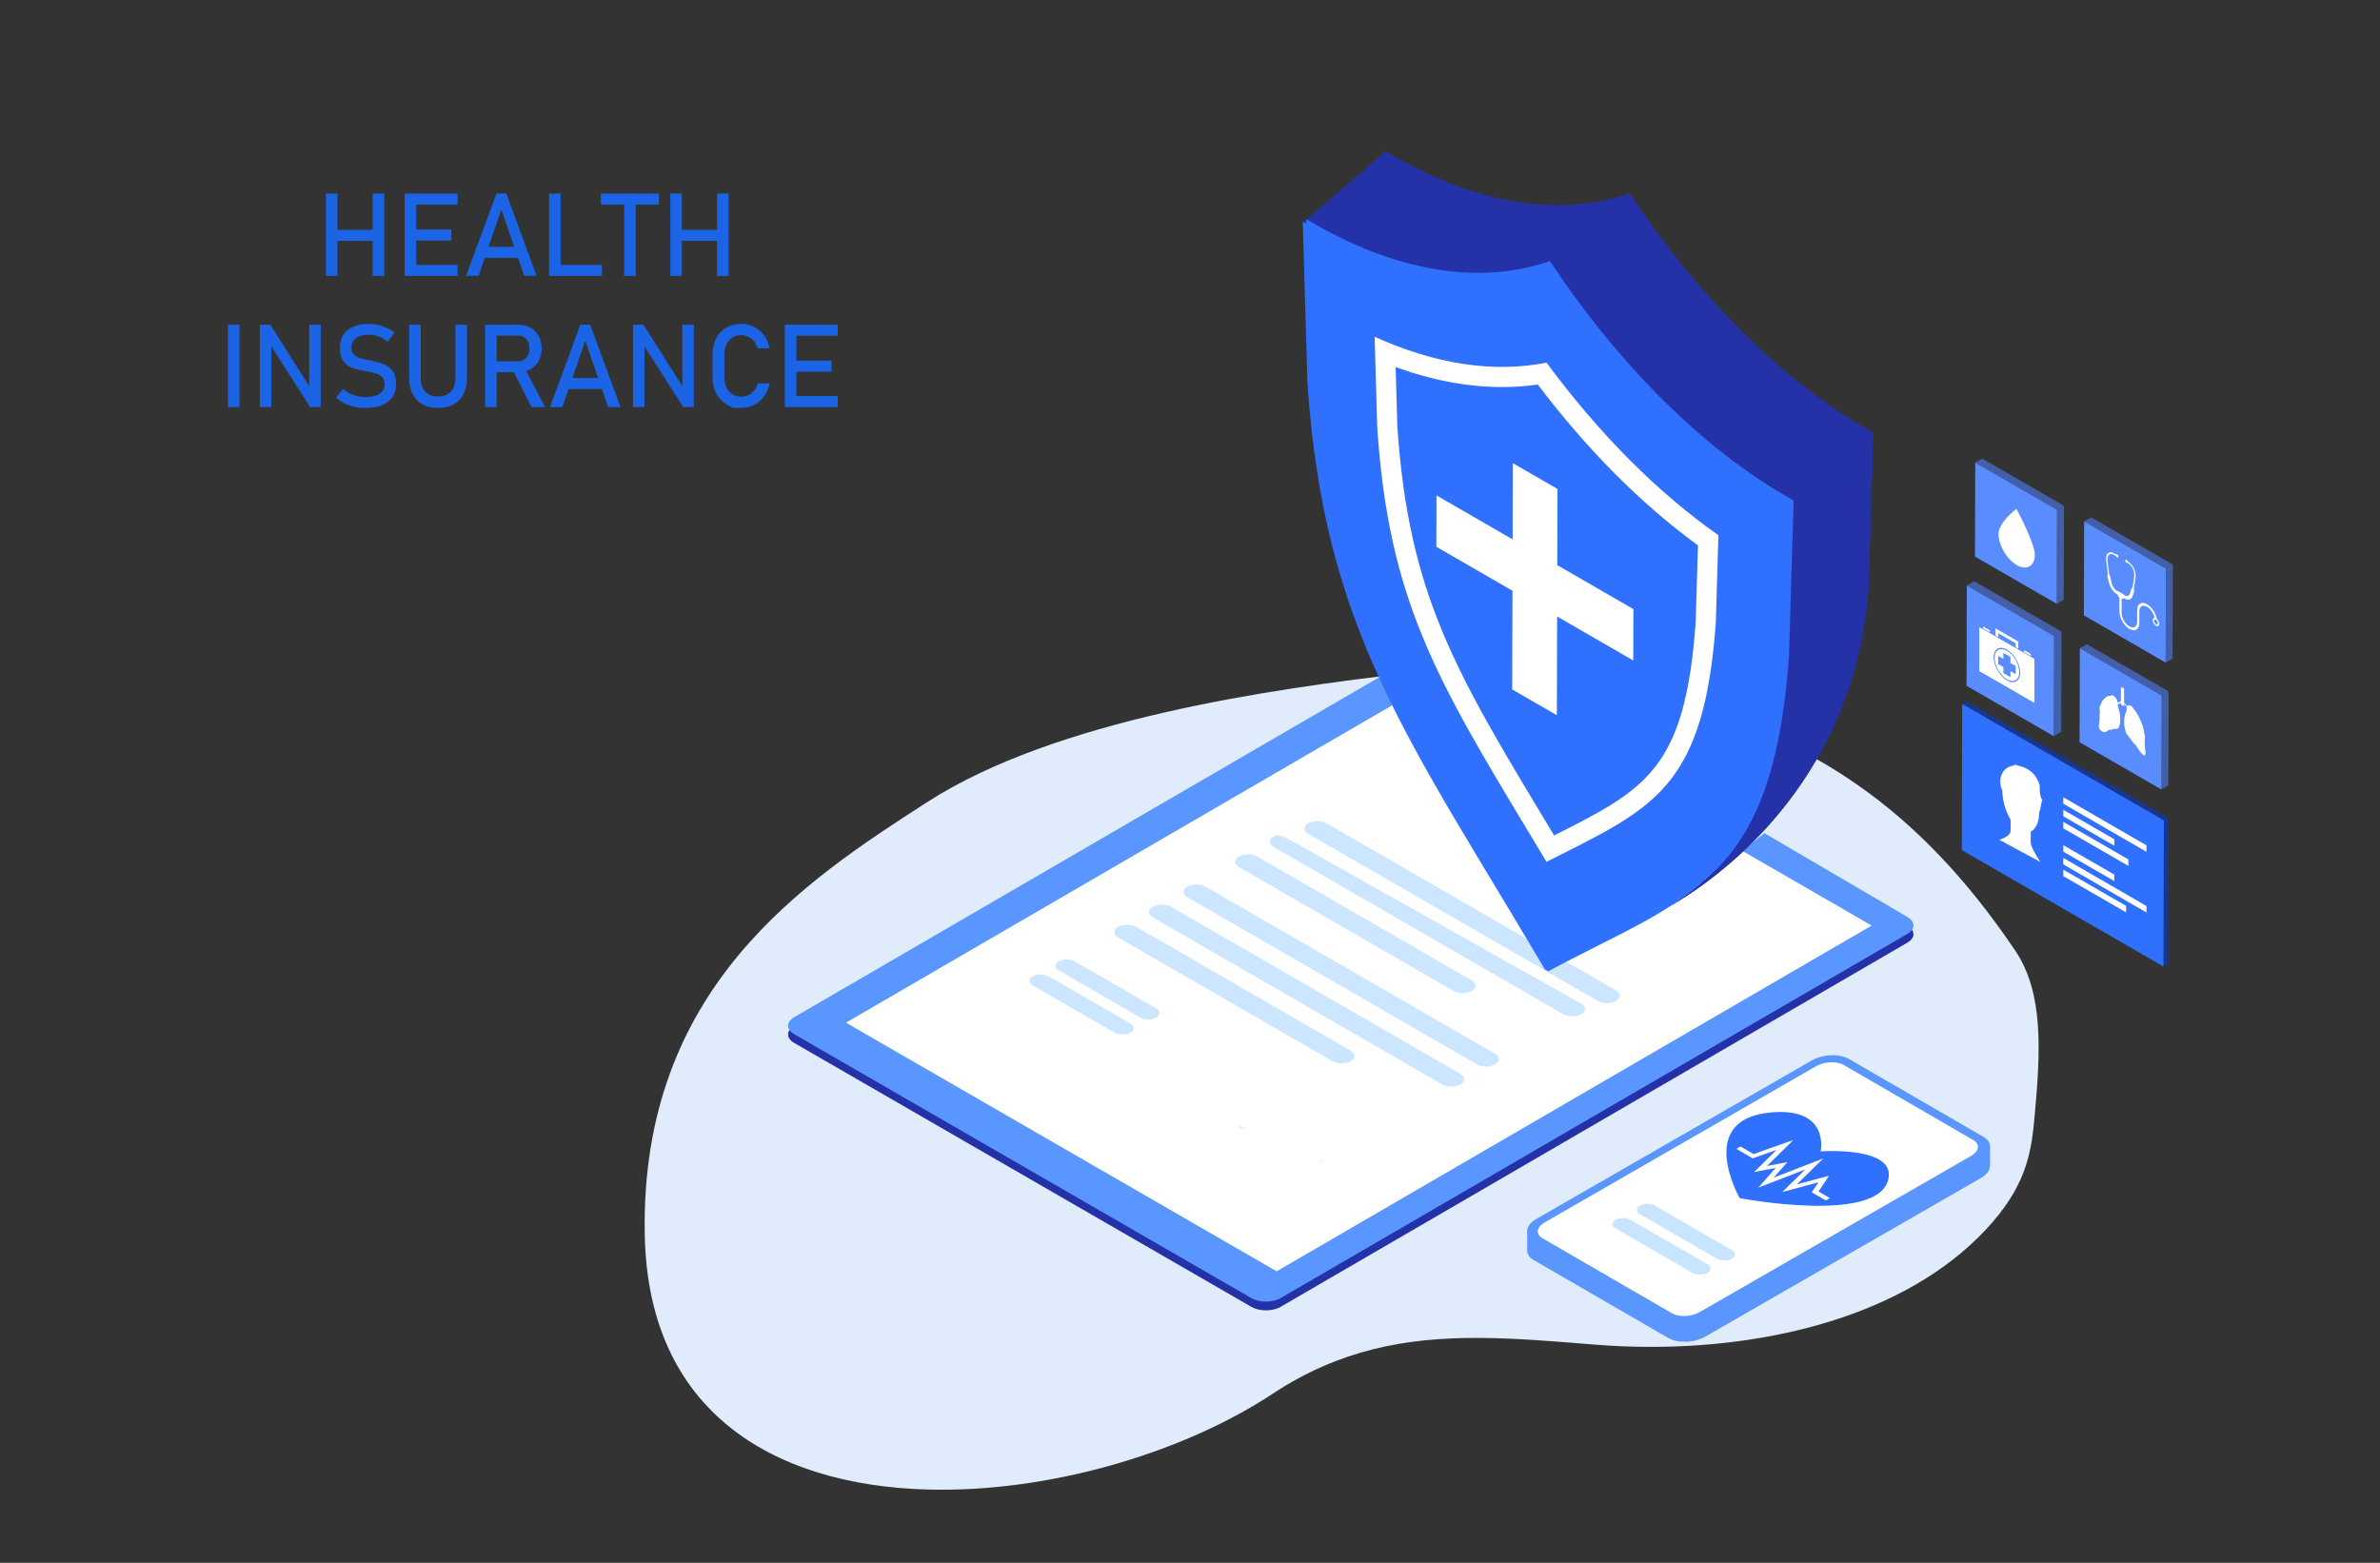 <?xml version="1.0" encoding="UTF-8"?>
<svg xmlns="http://www.w3.org/2000/svg" xmlns:xlink="http://www.w3.org/1999/xlink" width="2948" height="1936" viewBox="0 0 2948 1936">
<rect x="0" y="0" width="2948" height="1936" fill="#333333" stroke="none"/>
<defs>
<clipPath id="clip-0">

</clipPath>
<clipPath id="clip-1">
<path clip-rule="nonzero" d="M 2066.328 1635.719 L 1899.441 1539.07 C 1893.398 1535.57 1890.898 1530.73 1891.719 1525.801 C 1892.02 1529.809 1894.59 1533.602 1899.57 1536.488 L 2066.461 1633.129 C 2078.18 1639.922 2098.672 1639.102 2112.219 1631.301 L 2453.621 1434.82 C 2460.191 1431.051 2463.891 1426.32 2464.672 1421.691 C 2465.07 1427.109 2461.289 1432.922 2453.488 1437.41 L 2112.09 1633.879 C 2098.539 1641.68 2078.051 1642.512 2066.328 1635.719 Z M 2066.328 1635.719 "/>
</clipPath>
<clipPath id="clip-2">
<path clip-rule="nonzero" d="M 2066.328 1635.719 L 1899.441 1539.07 C 1893.398 1535.57 1890.898 1530.73 1891.719 1525.801 C 1892.02 1529.809 1894.59 1533.602 1899.57 1536.488 L 2066.461 1633.129 C 2078.18 1639.922 2098.672 1639.102 2112.219 1631.301 L 2453.621 1434.82 C 2460.191 1431.051 2463.891 1426.32 2464.672 1421.691 C 2465.07 1427.109 2461.289 1432.922 2453.488 1437.41 L 2112.09 1633.879 C 2098.539 1641.68 2078.051 1642.512 2066.328 1635.719 "/>
</clipPath>
<linearGradient id="linear-pattern-0" gradientUnits="userSpaceOnUse" x1="-0.001" y1="0" x2="1.001" y2="0" gradientTransform="matrix(-573.127, 0, 0, 573.127, 2464.69, 1531)">
<stop offset="0" stop-color="rgb(29.411%, 52.156%, 87.057%)" stop-opacity="1"/>
<stop offset="0.008" stop-color="rgb(29.224%, 52.252%, 87.082%)" stop-opacity="1"/>
<stop offset="0.012" stop-color="rgb(28.833%, 52.455%, 87.135%)" stop-opacity="1"/>
<stop offset="0.016" stop-color="rgb(28.63%, 52.562%, 87.163%)" stop-opacity="1"/>
<stop offset="0.02" stop-color="rgb(28.426%, 52.667%, 87.189%)" stop-opacity="1"/>
<stop offset="0.023" stop-color="rgb(28.221%, 52.774%, 87.216%)" stop-opacity="1"/>
<stop offset="0.027" stop-color="rgb(28.017%, 52.879%, 87.244%)" stop-opacity="1"/>
<stop offset="0.031" stop-color="rgb(27.814%, 52.986%, 87.271%)" stop-opacity="1"/>
<stop offset="0.035" stop-color="rgb(27.609%, 53.091%, 87.299%)" stop-opacity="1"/>
<stop offset="0.039" stop-color="rgb(27.406%, 53.198%, 87.326%)" stop-opacity="1"/>
<stop offset="0.043" stop-color="rgb(27.202%, 53.304%, 87.352%)" stop-opacity="1"/>
<stop offset="0.047" stop-color="rgb(26.997%, 53.41%, 87.379%)" stop-opacity="1"/>
<stop offset="0.051" stop-color="rgb(26.793%, 53.516%, 87.407%)" stop-opacity="1"/>
<stop offset="0.055" stop-color="rgb(26.59%, 53.622%, 87.434%)" stop-opacity="1"/>
<stop offset="0.059" stop-color="rgb(26.385%, 53.728%, 87.462%)" stop-opacity="1"/>
<stop offset="0.062" stop-color="rgb(26.183%, 53.835%, 87.489%)" stop-opacity="1"/>
<stop offset="0.066" stop-color="rgb(25.978%, 53.94%, 87.515%)" stop-opacity="1"/>
<stop offset="0.07" stop-color="rgb(25.774%, 54.047%, 87.543%)" stop-opacity="1"/>
<stop offset="0.074" stop-color="rgb(25.569%, 54.152%, 87.57%)" stop-opacity="1"/>
<stop offset="0.078" stop-color="rgb(25.366%, 54.259%, 87.598%)" stop-opacity="1"/>
<stop offset="0.082" stop-color="rgb(25.162%, 54.364%, 87.624%)" stop-opacity="1"/>
<stop offset="0.086" stop-color="rgb(24.959%, 54.471%, 87.651%)" stop-opacity="1"/>
<stop offset="0.09" stop-color="rgb(24.754%, 54.576%, 87.679%)" stop-opacity="1"/>
<stop offset="0.094" stop-color="rgb(24.551%, 54.683%, 87.706%)" stop-opacity="1"/>
<stop offset="0.098" stop-color="rgb(24.347%, 54.788%, 87.733%)" stop-opacity="1"/>
<stop offset="0.102" stop-color="rgb(24.142%, 54.895%, 87.761%)" stop-opacity="1"/>
<stop offset="0.105" stop-color="rgb(23.938%, 55%, 87.787%)" stop-opacity="1"/>
<stop offset="0.109" stop-color="rgb(23.735%, 55.107%, 87.814%)" stop-opacity="1"/>
<stop offset="0.113" stop-color="rgb(23.531%, 55.212%, 87.842%)" stop-opacity="1"/>
<stop offset="0.117" stop-color="rgb(23.328%, 55.319%, 87.869%)" stop-opacity="1"/>
<stop offset="0.121" stop-color="rgb(23.123%, 55.425%, 87.897%)" stop-opacity="1"/>
<stop offset="0.125" stop-color="rgb(22.92%, 55.531%, 87.924%)" stop-opacity="1"/>
<stop offset="0.129" stop-color="rgb(22.716%, 55.637%, 87.95%)" stop-opacity="1"/>
<stop offset="0.133" stop-color="rgb(22.513%, 55.743%, 87.978%)" stop-opacity="1"/>
<stop offset="0.137" stop-color="rgb(22.308%, 55.849%, 88.005%)" stop-opacity="1"/>
<stop offset="0.141" stop-color="rgb(22.105%, 55.956%, 88.033%)" stop-opacity="1"/>
<stop offset="0.145" stop-color="rgb(21.901%, 56.061%, 88.058%)" stop-opacity="1"/>
<stop offset="0.148" stop-color="rgb(21.696%, 56.168%, 88.086%)" stop-opacity="1"/>
<stop offset="0.152" stop-color="rgb(21.492%, 56.273%, 88.113%)" stop-opacity="1"/>
<stop offset="0.156" stop-color="rgb(21.289%, 56.38%, 88.141%)" stop-opacity="1"/>
<stop offset="0.16" stop-color="rgb(21.085%, 56.485%, 88.168%)" stop-opacity="1"/>
<stop offset="0.164" stop-color="rgb(20.882%, 56.592%, 88.196%)" stop-opacity="1"/>
<stop offset="0.168" stop-color="rgb(20.677%, 56.697%, 88.222%)" stop-opacity="1"/>
<stop offset="0.172" stop-color="rgb(20.474%, 56.804%, 88.249%)" stop-opacity="1"/>
<stop offset="0.176" stop-color="rgb(20.27%, 56.909%, 88.277%)" stop-opacity="1"/>
<stop offset="0.18" stop-color="rgb(20.067%, 57.014%, 88.304%)" stop-opacity="1"/>
<stop offset="0.184" stop-color="rgb(19.862%, 57.12%, 88.33%)" stop-opacity="1"/>
<stop offset="0.188" stop-color="rgb(19.659%, 57.227%, 88.358%)" stop-opacity="1"/>
<stop offset="0.191" stop-color="rgb(19.455%, 57.332%, 88.385%)" stop-opacity="1"/>
<stop offset="0.195" stop-color="rgb(19.252%, 57.439%, 88.412%)" stop-opacity="1"/>
<stop offset="0.199" stop-color="rgb(19.048%, 57.544%, 88.44%)" stop-opacity="1"/>
<stop offset="0.203" stop-color="rgb(18.845%, 57.651%, 88.467%)" stop-opacity="1"/>
<stop offset="0.207" stop-color="rgb(18.64%, 57.756%, 88.493%)" stop-opacity="1"/>
<stop offset="0.211" stop-color="rgb(18.437%, 57.863%, 88.521%)" stop-opacity="1"/>
<stop offset="0.215" stop-color="rgb(18.233%, 57.968%, 88.548%)" stop-opacity="1"/>
<stop offset="0.219" stop-color="rgb(18.03%, 58.075%, 88.576%)" stop-opacity="1"/>
<stop offset="0.223" stop-color="rgb(17.825%, 58.18%, 88.602%)" stop-opacity="1"/>
<stop offset="0.227" stop-color="rgb(17.622%, 58.286%, 88.629%)" stop-opacity="1"/>
<stop offset="0.23" stop-color="rgb(17.418%, 58.391%, 88.657%)" stop-opacity="1"/>
<stop offset="0.234" stop-color="rgb(17.215%, 58.498%, 88.684%)" stop-opacity="1"/>
<stop offset="0.238" stop-color="rgb(17.01%, 58.603%, 88.712%)" stop-opacity="1"/>
<stop offset="0.242" stop-color="rgb(16.808%, 58.71%, 88.739%)" stop-opacity="1"/>
<stop offset="0.246" stop-color="rgb(16.603%, 58.815%, 88.765%)" stop-opacity="1"/>
<stop offset="0.25" stop-color="rgb(16.4%, 58.922%, 88.792%)" stop-opacity="1"/>
<stop offset="0.254" stop-color="rgb(16.196%, 59.027%, 88.82%)" stop-opacity="1"/>
<stop offset="0.258" stop-color="rgb(15.993%, 59.134%, 88.847%)" stop-opacity="1"/>
<stop offset="0.262" stop-color="rgb(15.79%, 59.239%, 88.873%)" stop-opacity="1"/>
<stop offset="0.266" stop-color="rgb(15.587%, 59.344%, 88.901%)" stop-opacity="1"/>
<stop offset="0.27" stop-color="rgb(15.382%, 59.45%, 88.928%)" stop-opacity="1"/>
<stop offset="0.273" stop-color="rgb(15.179%, 59.557%, 88.956%)" stop-opacity="1"/>
<stop offset="0.277" stop-color="rgb(14.975%, 59.662%, 88.983%)" stop-opacity="1"/>
<stop offset="0.281" stop-color="rgb(14.772%, 59.769%, 89.011%)" stop-opacity="1"/>
<stop offset="0.285" stop-color="rgb(14.568%, 59.874%, 89.037%)" stop-opacity="1"/>
<stop offset="0.289" stop-color="rgb(14.365%, 59.981%, 89.064%)" stop-opacity="1"/>
<stop offset="0.293" stop-color="rgb(14.16%, 60.086%, 89.091%)" stop-opacity="1"/>
<stop offset="0.297" stop-color="rgb(13.957%, 60.191%, 89.119%)" stop-opacity="1"/>
<stop offset="0.301" stop-color="rgb(13.754%, 60.297%, 89.145%)" stop-opacity="1"/>
<stop offset="0.305" stop-color="rgb(13.551%, 60.403%, 89.172%)" stop-opacity="1"/>
<stop offset="0.309" stop-color="rgb(13.347%, 60.509%, 89.2%)" stop-opacity="1"/>
<stop offset="0.312" stop-color="rgb(13.144%, 60.616%, 89.227%)" stop-opacity="1"/>
<stop offset="0.316" stop-color="rgb(12.939%, 60.721%, 89.253%)" stop-opacity="1"/>
<stop offset="0.32" stop-color="rgb(12.737%, 60.826%, 89.281%)" stop-opacity="1"/>
<stop offset="0.324" stop-color="rgb(12.534%, 60.931%, 89.308%)" stop-opacity="1"/>
<stop offset="0.328" stop-color="rgb(12.331%, 61.038%, 89.336%)" stop-opacity="1"/>
<stop offset="0.332" stop-color="rgb(12.126%, 61.143%, 89.362%)" stop-opacity="1"/>
<stop offset="0.336" stop-color="rgb(11.923%, 61.25%, 89.389%)" stop-opacity="1"/>
<stop offset="0.34" stop-color="rgb(11.719%, 61.356%, 89.417%)" stop-opacity="1"/>
<stop offset="0.344" stop-color="rgb(11.516%, 61.461%, 89.444%)" stop-opacity="1"/>
<stop offset="0.348" stop-color="rgb(11.313%, 61.566%, 89.471%)" stop-opacity="1"/>
<stop offset="0.352" stop-color="rgb(11.11%, 61.673%, 89.499%)" stop-opacity="1"/>
<stop offset="0.355" stop-color="rgb(10.905%, 61.778%, 89.525%)" stop-opacity="1"/>
<stop offset="0.359" stop-color="rgb(10.703%, 61.884%, 89.552%)" stop-opacity="1"/>
<stop offset="0.363" stop-color="rgb(10.5%, 61.989%, 89.58%)" stop-opacity="1"/>
<stop offset="0.367" stop-color="rgb(10.297%, 62.096%, 89.607%)" stop-opacity="1"/>
<stop offset="0.371" stop-color="rgb(10.092%, 62.201%, 89.633%)" stop-opacity="1"/>
<stop offset="0.375" stop-color="rgb(9.889%, 62.308%, 89.661%)" stop-opacity="1"/>
<stop offset="0.379" stop-color="rgb(9.686%, 62.413%, 89.688%)" stop-opacity="1"/>
<stop offset="0.383" stop-color="rgb(9.483%, 62.518%, 89.716%)" stop-opacity="1"/>
<stop offset="0.387" stop-color="rgb(9.28%, 62.624%, 89.742%)" stop-opacity="1"/>
<stop offset="0.391" stop-color="rgb(9.077%, 62.73%, 89.769%)" stop-opacity="1"/>
<stop offset="0.395" stop-color="rgb(8.873%, 62.836%, 89.796%)" stop-opacity="1"/>
<stop offset="0.398" stop-color="rgb(8.67%, 62.941%, 89.824%)" stop-opacity="1"/>
<stop offset="0.402" stop-color="rgb(8.467%, 63.046%, 89.85%)" stop-opacity="1"/>
<stop offset="0.406" stop-color="rgb(8.264%, 63.153%, 89.877%)" stop-opacity="1"/>
<stop offset="0.41" stop-color="rgb(8.061%, 63.258%, 89.905%)" stop-opacity="1"/>
<stop offset="0.414" stop-color="rgb(7.858%, 63.364%, 89.932%)" stop-opacity="1"/>
<stop offset="0.418" stop-color="rgb(7.654%, 63.469%, 89.958%)" stop-opacity="1"/>
<stop offset="0.422" stop-color="rgb(7.451%, 63.576%, 89.986%)" stop-opacity="1"/>
<stop offset="0.426" stop-color="rgb(7.248%, 63.681%, 90.013%)" stop-opacity="1"/>
<stop offset="0.43" stop-color="rgb(7.045%, 63.786%, 90.041%)" stop-opacity="1"/>
<stop offset="0.434" stop-color="rgb(6.842%, 63.892%, 90.067%)" stop-opacity="1"/>
<stop offset="0.438" stop-color="rgb(6.639%, 63.997%, 90.094%)" stop-opacity="1"/>
<stop offset="0.441" stop-color="rgb(6.436%, 64.102%, 90.121%)" stop-opacity="1"/>
<stop offset="0.445" stop-color="rgb(6.233%, 64.209%, 90.149%)" stop-opacity="1"/>
<stop offset="0.449" stop-color="rgb(6.03%, 64.314%, 90.175%)" stop-opacity="1"/>
<stop offset="0.453" stop-color="rgb(5.827%, 64.42%, 90.202%)" stop-opacity="1"/>
<stop offset="0.457" stop-color="rgb(5.624%, 64.525%, 90.23%)" stop-opacity="1"/>
<stop offset="0.461" stop-color="rgb(5.421%, 64.63%, 90.257%)" stop-opacity="1"/>
<stop offset="0.465" stop-color="rgb(5.219%, 64.735%, 90.283%)" stop-opacity="1"/>
<stop offset="0.469" stop-color="rgb(5.016%, 64.842%, 90.311%)" stop-opacity="1"/>
<stop offset="0.473" stop-color="rgb(4.813%, 64.948%, 90.338%)" stop-opacity="1"/>
<stop offset="0.477" stop-color="rgb(4.61%, 65.053%, 90.366%)" stop-opacity="1"/>
<stop offset="0.48" stop-color="rgb(4.407%, 65.158%, 90.392%)" stop-opacity="1"/>
<stop offset="0.484" stop-color="rgb(4.205%, 65.263%, 90.419%)" stop-opacity="1"/>
<stop offset="0.488" stop-color="rgb(4.002%, 65.369%, 90.445%)" stop-opacity="1"/>
<stop offset="0.492" stop-color="rgb(3.799%, 65.474%, 90.472%)" stop-opacity="1"/>
<stop offset="0.496" stop-color="rgb(3.596%, 65.579%, 90.5%)" stop-opacity="1"/>
<stop offset="0.5" stop-color="rgb(3.394%, 65.685%, 90.527%)" stop-opacity="1"/>
<stop offset="0.504" stop-color="rgb(3.191%, 65.79%, 90.553%)" stop-opacity="1"/>
<stop offset="0.508" stop-color="rgb(2.989%, 65.895%, 90.581%)" stop-opacity="1"/>
<stop offset="0.512" stop-color="rgb(2.786%, 66%, 90.608%)" stop-opacity="1"/>
<stop offset="0.516" stop-color="rgb(2.583%, 66.106%, 90.636%)" stop-opacity="1"/>
<stop offset="0.52" stop-color="rgb(2.38%, 66.211%, 90.662%)" stop-opacity="1"/>
<stop offset="0.523" stop-color="rgb(2.179%, 66.316%, 90.689%)" stop-opacity="1"/>
<stop offset="0.527" stop-color="rgb(1.976%, 66.422%, 90.715%)" stop-opacity="1"/>
<stop offset="0.531" stop-color="rgb(1.775%, 66.527%, 90.742%)" stop-opacity="1"/>
<stop offset="0.535" stop-color="rgb(1.572%, 66.632%, 90.77%)" stop-opacity="1"/>
<stop offset="0.539" stop-color="rgb(1.37%, 66.737%, 90.797%)" stop-opacity="1"/>
<stop offset="0.543" stop-color="rgb(1.169%, 66.841%, 90.823%)" stop-opacity="1"/>
<stop offset="0.547" stop-color="rgb(0.967%, 66.946%, 90.851%)" stop-opacity="1"/>
<stop offset="0.551" stop-color="rgb(0.764%, 67.052%, 90.877%)" stop-opacity="1"/>
<stop offset="0.555" stop-color="rgb(0.563%, 67.157%, 90.904%)" stop-opacity="1"/>
<stop offset="0.559" stop-color="rgb(0.362%, 67.261%, 90.93%)" stop-opacity="1"/>
<stop offset="0.562" stop-color="rgb(0.162%, 67.366%, 90.958%)" stop-opacity="1"/>
<stop offset="0.625" stop-color="rgb(0.081%, 67.407%, 90.968%)" stop-opacity="1"/>
<stop offset="0.75" stop-color="rgb(0%, 67.45%, 90.979%)" stop-opacity="1"/>
<stop offset="1" stop-color="rgb(0%, 67.45%, 90.979%)" stop-opacity="1"/>
</linearGradient>
</defs>

<path fill-rule="nonzero" fill="rgb(10.205%, 39.209%, 89.844%)" fill-opacity="1" d="M 461.664 239.762 L 475.977 239.762 L 475.977 341.762 L 461.664 341.762 Z M 412.625 284.73 L 469.242 284.73 L 469.242 298.34 L 412.625 298.34 Z M 403.715 239.762 L 418.027 239.762 L 418.027 341.762 L 403.715 341.762 L 403.715 239.762 "/>
<path fill-rule="nonzero" fill="rgb(10.205%, 39.209%, 89.844%)" fill-opacity="1" d="M 508.18 328.148 L 566.758 328.148 L 566.758 341.762 L 508.18 341.762 Z M 508.18 284.309 L 559.039 284.309 L 559.039 297.91 L 508.18 297.91 Z M 508.18 239.762 L 566.758 239.762 L 566.758 253.371 L 508.18 253.371 Z M 501.234 239.762 L 515.543 239.762 L 515.543 341.762 L 501.234 341.762 L 501.234 239.762 "/>
<path fill-rule="nonzero" fill="rgb(10.205%, 39.209%, 89.844%)" fill-opacity="1" d="M 594.609 305.77 L 648.281 305.77 L 648.281 319.379 L 594.609 319.379 Z M 614.887 239.762 L 627.094 239.762 L 664.695 341.762 L 649.262 341.762 L 620.988 259.469 L 592.715 341.762 L 577.281 341.762 L 614.887 239.762 "/>
<path fill-rule="nonzero" fill="rgb(10.205%, 39.209%, 89.844%)" fill-opacity="1" d="M 687.285 328.148 L 745.656 328.148 L 745.656 341.762 L 687.285 341.762 Z M 680.133 239.762 L 694.441 239.762 L 694.441 341.762 L 680.133 341.762 L 680.133 239.762 "/>
<path fill-rule="nonzero" fill="rgb(10.205%, 39.209%, 89.844%)" fill-opacity="1" d="M 773.09 248.102 L 787.398 248.102 L 787.398 341.762 L 773.09 341.762 Z M 744.254 239.762 L 816.234 239.762 L 816.234 253.371 L 744.254 253.371 L 744.254 239.762 "/>
<path fill-rule="nonzero" fill="rgb(10.205%, 39.209%, 89.844%)" fill-opacity="1" d="M 888.215 239.762 L 902.527 239.762 L 902.527 341.762 L 888.215 341.762 Z M 839.176 284.73 L 895.793 284.73 L 895.793 298.34 L 839.176 298.34 Z M 830.266 239.762 L 844.578 239.762 L 844.578 341.762 L 830.266 341.762 L 830.266 239.762 "/>
<path fill-rule="nonzero" fill="rgb(10.205%, 39.209%, 89.844%)" fill-opacity="1" d="M 296.641 504.27 L 282.328 504.27 L 282.328 402.262 L 296.641 402.262 L 296.641 504.27 "/>
<path fill-rule="nonzero" fill="rgb(10.205%, 39.209%, 89.844%)" fill-opacity="1" d="M 321.895 402.262 L 334.875 402.262 L 384.758 481.121 L 383.074 482.941 L 383.074 402.262 L 397.242 402.262 L 397.242 504.199 L 384.125 504.199 L 334.383 426.531 L 336.066 424.711 L 336.066 504.199 L 321.895 504.199 L 321.895 402.262 "/>
<path fill-rule="nonzero" fill="rgb(10.205%, 39.209%, 89.844%)" fill-opacity="1" d="M 445.793 505.32 C 445.793 505.32 443.594 504.852 439.199 503.922 C 434.801 502.98 430.695 501.578 426.887 499.711 C 423.074 497.84 419.508 495.5 416.188 492.691 L 425.098 481.75 C 428.977 485.109 433.258 487.641 437.934 489.32 C 442.609 491.012 447.688 491.852 453.16 491.852 C 460.547 491.852 466.277 490.48 470.348 487.75 C 474.414 485.012 476.449 481.141 476.449 476.129 L 476.449 476.059 C 476.449 472.512 475.527 469.691 473.68 467.609 C 471.832 465.531 469.445 463.988 466.523 462.98 C 463.602 461.969 459.824 461.051 455.195 460.211 C 455.055 460.16 454.902 460.141 454.738 460.141 C 454.574 460.141 454.422 460.121 454.281 460.07 L 453.23 459.859 C 446.398 458.691 440.848 457.371 436.566 455.891 C 432.289 454.422 428.629 451.73 425.586 447.828 C 422.547 443.922 421.027 438.371 421.027 431.16 L 421.027 431.09 C 421.027 424.781 422.441 419.391 425.273 414.922 C 428.102 410.461 432.227 407.059 437.656 404.719 C 443.078 402.379 449.605 401.211 457.227 401.211 C 460.875 401.211 464.465 401.609 467.996 402.398 C 471.527 403.199 475.012 404.379 478.449 405.941 C 481.887 407.512 485.266 409.488 488.59 411.871 L 480.449 423.238 C 476.566 420.379 472.695 418.238 468.84 416.82 C 464.98 415.391 461.109 414.68 457.227 414.68 C 450.258 414.68 444.844 416.07 440.988 418.852 C 437.129 421.629 435.199 425.578 435.199 430.672 L 435.199 430.738 C 435.199 434.25 436.191 437.012 438.18 439.02 C 440.168 441.031 442.648 442.52 445.617 443.48 C 448.586 444.441 452.715 445.43 458 446.461 C 458.188 446.512 458.363 446.539 458.527 446.559 C 458.688 446.59 458.863 446.621 459.051 446.672 C 459.285 446.719 459.543 446.762 459.824 446.809 C 460.105 446.859 460.359 446.898 460.598 446.949 C 466.77 448.211 471.926 449.711 476.066 451.441 C 480.203 453.172 483.664 455.961 486.449 459.82 C 489.23 463.68 490.621 468.961 490.621 475.641 L 490.621 475.781 C 490.621 482.012 489.148 487.32 486.203 491.738 C 483.258 496.16 478.988 499.531 473.398 501.852 C 467.809 504.16 461.062 505.32 453.16 505.32 C 448.246 505.32 445.793 505.32 445.793 505.32 "/>
<path fill-rule="nonzero" fill="rgb(10.205%, 39.209%, 89.844%)" fill-opacity="1" d="M 523.211 500.859 C 517.855 497.891 513.773 493.57 510.969 487.891 C 508.16 482.199 506.758 475.359 506.758 467.359 L 506.758 402.262 L 521.07 402.262 L 521.07 467.859 C 521.07 475.289 522.941 481.051 526.684 485.109 C 530.426 489.18 535.711 491.219 542.539 491.219 C 549.414 491.219 554.734 489.18 558.496 485.109 C 562.262 481.051 564.145 475.289 564.145 467.859 L 564.145 402.262 L 578.457 402.262 L 578.457 467.359 C 578.457 475.359 577.055 482.199 574.246 487.891 C 571.441 493.57 567.348 497.891 561.973 500.859 C 556.594 503.84 550.113 505.32 542.539 505.32 C 535.008 505.32 528.566 503.84 523.211 500.859 "/>
<path fill-rule="nonzero" fill="rgb(10.205%, 39.209%, 89.844%)" fill-opacity="1" d="M 634.934 457.961 L 649.176 454.738 L 675.273 504.27 L 658.297 504.27 Z M 607.152 447.512 L 641.949 447.512 C 644.66 447.512 647.07 446.859 649.176 445.551 C 651.281 444.238 652.906 442.379 654.051 439.969 C 655.195 437.559 655.77 434.789 655.77 431.66 C 655.77 428.52 655.195 425.75 654.051 423.34 C 652.906 420.93 651.289 419.07 649.211 417.762 C 647.129 416.461 644.711 415.801 641.949 415.801 L 607.152 415.801 L 607.152 402.191 L 641.387 402.191 C 647.281 402.191 652.461 403.41 656.93 405.84 C 661.395 408.27 664.855 411.719 667.312 416.191 C 669.766 420.648 670.996 425.809 670.996 431.66 C 670.996 437.5 669.754 442.66 667.277 447.121 C 664.797 451.59 661.324 455.039 656.859 457.469 C 652.391 459.91 647.234 461.121 641.387 461.121 L 607.152 461.121 Z M 600.906 402.191 L 615.219 402.191 L 615.219 504.27 L 600.906 504.27 L 600.906 402.191 "/>
<path fill-rule="nonzero" fill="rgb(10.205%, 39.209%, 89.844%)" fill-opacity="1" d="M 698.566 468.281 L 752.234 468.281 L 752.234 481.891 L 698.566 481.891 Z M 718.84 402.262 L 731.047 402.262 L 768.652 504.27 L 753.219 504.27 L 724.945 421.969 L 696.672 504.27 L 681.238 504.27 L 718.84 402.262 "/>
<path fill-rule="nonzero" fill="rgb(10.205%, 39.209%, 89.844%)" fill-opacity="1" d="M 784.086 402.262 L 797.066 402.262 L 846.945 481.121 L 845.262 482.941 L 845.262 402.262 L 859.434 402.262 L 859.434 504.199 L 846.316 504.199 L 796.574 426.531 L 798.258 424.711 L 798.258 504.199 L 784.086 504.199 L 784.086 402.262 "/>
<path fill-rule="nonzero" fill="rgb(10.205%, 39.209%, 89.844%)" fill-opacity="1" d="M 907.492 505.32 C 907.492 505.32 904.812 503.75 899.457 500.621 C 894.102 497.488 889.953 493.039 887.008 487.289 C 884.059 481.539 882.586 474.871 882.586 467.289 L 882.586 439.301 C 882.586 431.73 884.059 425.059 887.008 419.309 C 889.953 413.559 894.102 409.102 899.457 405.941 C 904.812 402.789 911.023 401.211 918.086 401.211 C 923.93 401.211 929.309 402.461 934.223 404.961 C 939.133 407.461 943.234 411.012 946.535 415.59 C 949.832 420.172 952.062 425.48 953.234 431.52 L 938.57 431.52 C 937.684 428.328 936.195 425.488 934.117 422.988 C 932.035 420.488 929.59 418.559 926.785 417.199 C 923.98 415.852 921.078 415.172 918.086 415.172 C 913.922 415.172 910.273 416.172 907.141 418.18 C 904.008 420.199 901.574 423.012 899.844 426.641 C 898.113 430.262 897.25 434.488 897.25 439.301 L 897.25 467.289 C 897.25 472.07 898.113 476.27 899.844 479.922 C 901.574 483.57 904.008 486.391 907.141 488.379 C 910.273 490.371 913.922 491.359 918.086 491.359 C 921.125 491.359 924.035 490.73 926.82 489.461 C 929.602 488.199 932.035 486.328 934.117 483.852 C 936.195 481.371 937.684 478.43 938.57 475.012 L 953.234 475.012 C 952.062 481.051 949.82 486.359 946.496 490.941 C 943.176 495.52 939.062 499.059 934.152 501.57 C 929.238 504.07 923.883 505.32 918.086 505.32 C 911.023 505.32 907.492 505.32 907.492 505.32 "/>
<path fill-rule="nonzero" fill="rgb(10.205%, 39.209%, 89.844%)" fill-opacity="1" d="M 979.121 490.66 L 1037.699 490.66 L 1037.699 504.27 L 979.121 504.27 Z M 979.121 446.809 L 1029.98 446.809 L 1029.98 460.422 L 979.121 460.422 Z M 979.121 402.262 L 1037.699 402.262 L 1037.699 415.871 L 979.121 415.871 Z M 972.176 402.262 L 986.488 402.262 L 986.488 504.27 L 972.176 504.27 L 972.176 402.262 "/>
<path fill-rule="nonzero" fill="rgb(87.889%, 92.577%, 98.438%)" fill-opacity="1" d="M 1166.43 1845.469 C 973.984 1845.469 802.551 1760.641 798.594 1528.621 C 793.391 1223.621 996.234 1091.789 1148.281 993.773 C 1307.23 891.301 1572.281 853.77 1744.281 833.77 L 1744.281 893.77 C 1787.449 837.949 1776.281 829.77 1770.922 795.32 C 1766.699 768.25 1778.219 757.801 1799.48 757.801 C 1861.949 757.801 2008.5 848 2087.391 872.219 C 2240.309 919.16 2372.281 993.773 2496.281 1177.77 C 2531.199 1229.59 2527.699 1301.199 2520.281 1381.77 C 2516.531 1422.5 2512.219 1462.98 2468.281 1513.77 C 2373.191 1623.719 2205.25 1668.512 2044.98 1668.512 C 2021.84 1668.512 1998.859 1667.578 1976.281 1665.77 C 1925.102 1661.68 1876.148 1657.398 1828.512 1657.398 C 1741.969 1657.398 1659.75 1671.531 1576.43 1726.57 C 1470.129 1796.801 1312.25 1845.469 1166.43 1845.469 M 1911.02 966.008 L 1911 966.059 L 1911.02 966.008 "/>
<path fill-rule="nonzero" fill="rgb(8.228%, 21.556%, 57.617%)" fill-opacity="1" d="M 2680.309 1016.309 L 2685.898 1013.059 L 2685.391 1194.09 L 2679.801 1197.34 L 2680.309 1016.309 "/>
<path fill-rule="nonzero" fill="rgb(8.228%, 21.556%, 57.617%)" fill-opacity="1" d="M 2430.488 872.078 L 2436.078 868.828 L 2685.898 1013.059 L 2680.309 1016.309 L 2430.488 872.078 "/>
<path fill-rule="nonzero" fill="rgb(18.431%, 43.921%, 100%)" fill-opacity="1" d="M 2680.309 1016.309 L 2679.801 1197.34 L 2429.98 1053.102 L 2430.488 872.078 L 2680.309 1016.309 "/>
<path fill-rule="nonzero" fill="rgb(18.431%, 43.921%, 100%)" fill-opacity="1" d="M 2478.52 928.512 L 2541.93 965.121 L 2541.93 1068.398 L 2478.52 1031.801 L 2478.52 928.512 "/>
<path fill-rule="nonzero" fill="rgb(100%, 100%, 100%)" fill-opacity="1" d="M 2555.691 1077.309 L 2633.461 1122.219 L 2633.461 1130.23 L 2555.691 1085.328 L 2555.691 1077.309 "/>
<path fill-rule="nonzero" fill="rgb(100%, 100%, 100%)" fill-opacity="1" d="M 2618.91 1083.469 L 2555.691 1046.969 L 2555.691 1054.988 L 2618.91 1091.488 L 2618.91 1083.469 "/>
<path fill-rule="nonzero" fill="rgb(100%, 100%, 100%)" fill-opacity="1" d="M 2618.91 1039.68 L 2555.691 1003.18 L 2555.691 1011.199 L 2618.91 1047.699 L 2618.91 1039.68 "/>
<path fill-rule="nonzero" fill="rgb(100%, 100%, 100%)" fill-opacity="1" d="M 2636.352 1064.66 L 2555.691 1018.129 L 2555.691 1026.148 L 2636.352 1072.68 L 2636.352 1064.66 "/>
<path fill-rule="nonzero" fill="rgb(100%, 100%, 100%)" fill-opacity="1" d="M 2555.691 1062.75 L 2658.762 1122.379 L 2658.762 1130.391 L 2555.691 1070.77 L 2555.691 1062.75 "/>
<path fill-rule="nonzero" fill="rgb(100%, 100%, 100%)" fill-opacity="1" d="M 2555.691 987.617 L 2658.762 1047.238 L 2658.762 1055.262 L 2555.691 995.633 L 2555.691 987.617 "/>
<path fill-rule="nonzero" fill="rgb(100%, 100%, 100%)" fill-opacity="1" d="M 2515.352 1043.309 C 2515.352 1039.641 2515.352 1034.801 2515.352 1030.219 C 2521.699 1027.238 2525.949 1018.078 2526.051 1004.852 C 2527.469 1005.34 2527.672 995.008 2529.781 991.711 C 2524.34 980.836 2528 976.742 2525.809 970.73 C 2519.871 954.434 2508.129 950.309 2498.52 948.215 C 2494.039 947.238 2495.5 941.746 2495.801 948.215 C 2476.77 949.574 2474.93 969.93 2480.121 978.742 C 2480.301 991.73 2484.371 1005.371 2490.469 1015.52 C 2490.469 1020.199 2490.469 1025.18 2490.469 1028.941 C 2490.469 1038.578 2468.52 1042.422 2468.52 1042.422 L 2500.16 1060.68 L 2505.672 1063.871 L 2537.301 1082.129 C 2537.301 1082.129 2515.352 1052.949 2515.352 1043.309 "/>
<path fill-rule="nonzero" fill="rgb(18.431%, 43.921%, 100%)" fill-opacity="1" d="M 2531.211 1102.59 L 2451.102 1059.289 L 2464.762 1034.012 L 2544.879 1077.309 L 2531.211 1102.59 "/>
<path fill-rule="nonzero" fill="rgb(26.66%, 37.256%, 66.209%)" fill-opacity="1" d="M 2543.922 911.941 L 2544.27 787.77 L 2553.461 782.43 L 2553.109 906.602 L 2543.922 911.941 "/>
<path fill-rule="nonzero" fill="rgb(26.66%, 37.256%, 66.209%)" fill-opacity="1" d="M 2544.27 787.77 L 2436.211 725.391 L 2445.41 720.039 L 2553.461 782.43 L 2544.27 787.77 "/>
<path fill-rule="nonzero" fill="rgb(34.911%, 55.272%, 100%)" fill-opacity="1" d="M 2543.922 911.941 L 2435.859 849.551 L 2436.211 725.391 L 2544.27 787.77 L 2543.922 911.941 "/>
<path fill-rule="nonzero" fill="rgb(100%, 100%, 100%)" fill-opacity="1" d="M 2475.172 789.379 L 2475.172 784.461 L 2496.621 796.84 L 2496.621 801.762 L 2500 803.719 L 2500 794.75 L 2471.789 778.469 L 2471.789 787.43 L 2475.172 789.379 "/>
<path fill-rule="nonzero" fill="rgb(100%, 100%, 100%)" fill-opacity="1" d="M 2464.691 783.328 L 2456.301 778.488 L 2456.301 776.031 L 2464.691 780.871 L 2464.691 783.328 "/>
<path fill-rule="nonzero" fill="rgb(100%, 100%, 100%)" fill-opacity="1" d="M 2515.488 812.66 L 2507.102 807.809 L 2507.102 805.359 L 2515.488 810.199 L 2515.488 812.66 "/>
<path fill-rule="nonzero" fill="rgb(100%, 100%, 100%)" fill-opacity="1" d="M 2496.738 835.16 L 2490.289 831.441 L 2490.289 838.871 L 2481.5 833.801 L 2481.5 826.359 L 2475.059 822.641 L 2475.059 812.5 L 2481.5 816.219 L 2481.5 808.781 L 2490.289 813.859 L 2490.289 821.289 L 2496.738 825.012 Z M 2485.898 806.199 C 2477.48 801.34 2470.629 805.301 2470.629 815.02 C 2470.629 824.73 2477.48 836.59 2485.891 841.449 C 2494.309 846.309 2501.16 842.359 2501.16 832.641 C 2501.16 822.922 2494.309 811.059 2485.898 806.199 "/>
<path fill-rule="nonzero" fill="rgb(100%, 100%, 100%)" fill-opacity="1" d="M 2485.891 842.859 C 2476.801 837.621 2469.41 824.809 2469.41 814.309 C 2469.41 803.809 2476.801 799.539 2485.898 804.789 C 2494.988 810.039 2502.379 822.852 2502.379 833.352 C 2502.379 843.84 2494.988 848.109 2485.891 842.859 Z M 2451.922 777.16 L 2451.922 831.27 L 2519.871 870.5 L 2519.871 816.379 L 2451.922 777.16 "/>
<path fill-rule="nonzero" fill="rgb(100%, 100%, 100%)" fill-opacity="1" d="M 2454.891 832.988 L 2454.891 782.289 L 2519.871 819.809 L 2519.871 816.379 L 2451.922 777.16 L 2451.922 831.27 L 2454.891 832.988 "/>
<path fill-rule="nonzero" fill="rgb(100%, 100%, 100%)" fill-opacity="1" d="M 2516.898 818.102 L 2516.898 865.359 L 2451.922 827.852 L 2451.922 831.27 L 2519.871 870.5 L 2519.871 819.809 L 2516.898 818.102 "/>
<path fill-rule="nonzero" fill="rgb(26.66%, 37.256%, 66.209%)" fill-opacity="1" d="M 2547.621 748 L 2547.949 631.578 L 2556.57 626.57 L 2556.25 742.988 L 2547.621 748 "/>
<path fill-rule="nonzero" fill="rgb(26.66%, 37.256%, 66.209%)" fill-opacity="1" d="M 2547.949 631.578 L 2446.641 573.09 L 2455.262 568.078 L 2556.57 626.57 L 2547.949 631.578 "/>
<path fill-rule="nonzero" fill="rgb(34.911%, 55.272%, 100%)" fill-opacity="1" d="M 2547.621 748 L 2446.309 689.5 L 2446.641 573.09 L 2547.949 631.578 L 2547.621 748 "/>
<path fill-rule="nonzero" fill="rgb(100%, 100%, 100%)" fill-opacity="1" d="M 2497.699 630.328 C 2498.828 632.449 2520.359 672.891 2520.449 687.109 C 2520.539 701.309 2510.551 707.121 2498.121 700.051 C 2485.629 692.84 2475.59 675.68 2475.512 661.551 C 2475.41 647.32 2496.59 631.18 2497.699 630.328 "/>
<path fill-rule="nonzero" fill="rgb(26.66%, 37.256%, 66.209%)" fill-opacity="1" d="M 2682.5 820.809 L 2682.828 704.391 L 2691.449 699.379 L 2691.129 815.801 L 2682.5 820.809 "/>
<path fill-rule="nonzero" fill="rgb(26.66%, 37.256%, 66.209%)" fill-opacity="1" d="M 2682.828 704.391 L 2581.52 645.898 L 2590.141 640.891 L 2691.449 699.379 L 2682.828 704.391 "/>
<path fill-rule="nonzero" fill="rgb(34.911%, 55.272%, 100%)" fill-opacity="1" d="M 2682.5 820.809 L 2581.191 762.309 L 2581.52 645.898 L 2682.828 704.391 L 2682.5 820.809 "/>
<path fill-rule="nonzero" fill="rgb(100%, 100%, 100%)" fill-opacity="1" d="M 2637.102 696.328 C 2639.129 697.988 2640.84 700 2642.199 702.309 L 2642.219 702.352 C 2646.199 709.531 2645.52 713.891 2644.289 721.801 C 2644.051 723.281 2643.789 724.969 2643.531 726.82 C 2643.359 728.121 2642.801 730.66 2642.77 730.77 L 2641.148 729.41 C 2641.16 729.391 2641.719 726.828 2641.891 725.59 C 2642.148 723.73 2642.422 722.039 2642.648 720.539 C 2643.871 712.711 2644.43 709.129 2641.031 702.988 C 2639.898 701.078 2638.469 699.41 2636.77 698.02 C 2635.988 697.379 2633.711 696.102 2632.898 695.66 L 2632.859 693.711 C 2633.172 693.879 2636 695.43 2637.102 696.328 "/>
<path fill-rule="nonzero" fill="rgb(100%, 100%, 100%)" fill-opacity="1" d="M 2611.781 684.77 L 2611.801 684.762 C 2613.16 684.012 2614.879 683.988 2616.891 684.672 C 2618 685.039 2620.82 686.762 2621.141 686.949 L 2621.102 688.84 C 2620.281 688.352 2618.012 687 2617.23 686.738 C 2615.531 686.16 2614.102 686.18 2612.969 686.801 C 2609.57 689.012 2610.129 693.238 2611.352 702.469 C 2611.578 704.238 2611.852 706.23 2612.109 708.398 C 2612.281 709.828 2612.84 713.039 2612.852 713.07 L 2611.23 712.559 C 2611.199 712.422 2610.641 709.238 2610.461 707.73 C 2610.211 705.578 2609.941 703.59 2609.711 701.84 C 2608.48 692.5 2607.801 687.359 2611.781 684.77 "/>
<path fill-rule="nonzero" fill="rgb(100%, 100%, 100%)" fill-opacity="1" d="M 2627.93 736.398 L 2627.93 759.27 C 2627.93 765.398 2632.25 772.871 2637.551 775.941 C 2642.859 779 2647.18 776.512 2647.18 770.379 L 2647.18 762.059 C 2647.18 761.93 2647.18 761.789 2647.172 761.66 L 2647.18 761.66 L 2647.18 755.699 C 2647.18 747.852 2652.711 744.66 2659.5 748.578 C 2665.781 752.211 2670.961 760.648 2671.719 768.102 L 2668.988 766.52 C 2668.262 760.809 2664.289 754.461 2659.5 751.699 C 2654.199 748.641 2649.879 751.129 2649.879 757.262 L 2649.879 765.57 C 2649.879 765.711 2649.879 765.852 2649.879 765.988 L 2649.879 765.98 L 2649.879 771.941 C 2649.879 779.789 2644.352 782.98 2637.551 779.059 C 2630.762 775.129 2625.23 765.559 2625.23 757.711 L 2625.23 734.84 L 2627.93 736.398 "/>
<path fill-rule="nonzero" fill="rgb(100%, 100%, 100%)" fill-opacity="1" d="M 2623.719 690.379 C 2623.719 690.82 2623.398 690.949 2623.02 690.66 L 2621.238 689.301 C 2620.859 689.012 2620.551 688.398 2620.551 687.949 L 2620.551 687.141 C 2620.551 686.699 2620.859 686.449 2621.238 686.602 L 2623.02 687.289 C 2623.398 687.441 2623.719 687.922 2623.719 688.371 L 2623.719 690.379 "/>
<path fill-rule="nonzero" fill="rgb(100%, 100%, 100%)" fill-opacity="1" d="M 2632.641 695.531 C 2632.641 695.98 2632.961 696.469 2633.34 696.621 L 2635.121 697.309 C 2635.5 697.461 2635.809 697.211 2635.809 696.762 L 2635.809 695.961 C 2635.809 695.512 2635.5 694.898 2635.121 694.609 L 2633.34 693.238 C 2632.961 692.949 2632.641 693.078 2632.641 693.531 L 2632.641 695.531 "/>
<path fill-rule="nonzero" fill="rgb(100%, 100%, 100%)" fill-opacity="1" d="M 2610.141 711.66 L 2610.34 711.602 L 2613.102 712.379 C 2613.281 712.43 2613.461 712.648 2613.512 712.879 L 2613.539 713.051 C 2614.422 717.449 2615.141 720.73 2615.5 722.059 C 2616.75 726.609 2618.852 729.762 2622.371 732.262 C 2622.629 732.031 2623.012 732.012 2623.488 732.281 L 2629.68 735.859 C 2630.18 736.148 2630.57 736.641 2630.828 737.219 C 2634.73 739.141 2637 738.52 2638.32 735.23 C 2638.891 733.82 2640.07 729.289 2640.309 728.359 C 2640.359 728.18 2640.551 728.172 2640.719 728.32 L 2643.48 730.73 C 2643.66 730.891 2643.77 731.172 2643.719 731.352 C 2643.711 731.398 2642.32 736.828 2641.621 738.57 C 2639.738 743.238 2636.09 744.07 2630.48 741.102 C 2629.949 741.891 2629.02 742.141 2628.141 741.629 L 2625.02 739.828 C 2624.129 739.32 2623.18 737.961 2622.66 736.539 C 2617.441 733.051 2614.012 728.148 2612.211 721.59 C 2611.609 719.441 2610.551 714.199 2610.121 712.039 L 2610.102 711.941 C 2610.078 711.828 2610.09 711.73 2610.141 711.66 "/>
<path fill-rule="nonzero" fill="rgb(100%, 100%, 100%)" fill-opacity="1" d="M 2668.09 769.109 C 2668.09 767.59 2669.16 766.969 2670.469 767.73 C 2671.789 768.488 2672.859 770.34 2672.859 771.859 C 2672.859 773.379 2671.789 774 2670.469 773.238 C 2669.16 772.48 2668.09 770.629 2668.09 769.109 Z M 2666.48 768.18 C 2666.48 770.73 2668.27 773.828 2670.469 775.102 C 2672.68 776.379 2674.48 775.34 2674.48 772.801 C 2674.48 770.238 2672.68 767.141 2670.469 765.859 C 2668.27 764.59 2666.48 765.621 2666.48 768.18 "/>
<path fill-rule="nonzero" fill="rgb(26.66%, 37.256%, 66.209%)" fill-opacity="1" d="M 2677.199 977.992 L 2677.531 861.578 L 2686.148 856.57 L 2685.828 972.984 L 2677.199 977.992 "/>
<path fill-rule="nonzero" fill="rgb(26.66%, 37.256%, 66.209%)" fill-opacity="1" d="M 2677.531 861.578 L 2576.219 803.078 L 2584.84 798.07 L 2686.148 856.57 L 2677.531 861.578 "/>
<path fill-rule="nonzero" fill="rgb(34.911%, 55.272%, 100%)" fill-opacity="1" d="M 2677.199 977.992 L 2575.891 919.5 L 2576.219 803.078 L 2677.531 861.578 L 2677.199 977.992 "/>
<path fill-rule="nonzero" fill="rgb(100%, 100%, 100%)" fill-opacity="1" d="M 2623.32 885.262 C 2623.141 883.711 2622.859 882.141 2622.449 880.57 C 2622.059 878.949 2621.57 877.34 2621.23 875.719 C 2620.91 874.289 2620.809 872.988 2620.809 871.648 C 2620.809 870.469 2620.809 869.211 2620.469 867.91 C 2620.129 866.672 2619.441 865.52 2618.801 864.559 C 2618.07 863.469 2617.191 862.488 2616.32 862.102 C 2615.488 861.699 2614.859 862.25 2614.211 862.531 C 2613.75 862.609 2613.328 862.738 2612.91 862.879 C 2612.32 863.078 2611.781 863.359 2611.262 863.699 L 2611.18 863.73 L 2611.09 863.801 C 2610.121 864.461 2609.262 865.32 2608.449 866.34 C 2607.09 868 2605.941 869.922 2605.078 872.309 C 2604.199 874.719 2603.641 877.461 2603.379 880.461 C 2603.09 883.93 2602.961 887.48 2603.031 891.172 C 2603.09 894.711 2602.469 897.75 2602.27 901.09 C 2602.211 902.109 2600.559 902.078 2600.93 903.25 C 2601.289 904.441 2603.809 906.141 2604.539 906.512 C 2605.461 906.949 2606.32 907.148 2607.109 907 C 2608.02 906.859 2608.84 906.52 2609.629 906.02 C 2610.512 905.449 2611.309 904.68 2612.238 904.219 C 2613.109 903.77 2614.059 903.68 2615.039 903.602 C 2616.129 903.512 2617.109 903.078 2618.148 902.852 C 2618.629 902.738 2619.129 902.691 2619.66 902.719 C 2620.141 902.738 2620.602 902.762 2620.969 902.441 C 2621.309 902.199 2621.551 901.73 2621.75 901.281 C 2622.012 900.672 2622.27 900.059 2622.48 899.391 C 2622.91 898.109 2623.191 896.672 2623.371 895.148 C 2623.719 892.09 2623.699 888.711 2623.32 885.262 "/>
<path fill-rule="nonzero" fill="rgb(100%, 100%, 100%)" fill-opacity="1" d="M 2625.949 885.879 C 2625.73 884.309 2625.391 882.699 2624.891 881.07 C 2624.379 879.41 2623.781 877.719 2623.359 876.078 C 2622.961 874.559 2622.82 873.25 2622.82 871.922 C 2622.82 870.738 2622.84 869.488 2622.41 868.141 C 2621.988 866.859 2621.141 865.621 2620.328 864.539 C 2619.43 863.359 2618.328 862.262 2617.262 861.73 C 2616.219 861.238 2615.449 861.66 2614.621 861.871 C 2614.059 861.891 2613.539 861.961 2613.012 862.031 C 2612.289 862.148 2611.609 862.352 2610.969 862.609 L 2610.871 862.641 L 2610.75 862.699 C 2609.559 863.211 2608.48 863.969 2607.469 864.852 C 2605.781 866.32 2604.352 868.09 2603.281 870.359 C 2602.191 872.629 2601.5 875.301 2601.18 878.281 C 2600.809 881.711 2600.641 885.199 2600.73 888.922 C 2600.82 892.461 2600.031 895.422 2599.801 898.738 C 2599.73 899.77 2599.801 900.91 2600.238 902.121 C 2600.699 903.371 2601.629 904.301 2602.539 904.77 C 2603.691 905.352 2604.82 905.379 2605.809 905.352 C 2606.949 905.34 2607.969 905.102 2608.93 904.711 C 2610.031 904.262 2611.02 903.609 2612.18 903.27 C 2613.27 902.98 2614.461 903.02 2615.672 903.07 C 2617.012 903.109 2618.23 902.84 2619.52 902.738 C 2620.141 902.711 2620.75 902.75 2621.398 902.852 C 2622 902.922 2622.57 902.98 2623.051 902.762 C 2623.449 902.551 2623.75 902.121 2623.988 901.691 C 2624.32 901.121 2624.648 900.559 2624.922 899.93 C 2625.449 898.699 2625.789 897.281 2626.02 895.77 C 2626.441 892.781 2626.422 889.398 2625.949 885.879 "/>
<path fill-rule="nonzero" fill="rgb(100%, 100%, 100%)" fill-opacity="1" d="M 2625.871 885.352 C 2625.66 883.961 2625.34 882.531 2624.891 881.07 C 2624.379 879.41 2623.781 877.719 2623.359 876.078 C 2622.961 874.559 2622.82 873.25 2622.82 871.922 C 2622.82 870.738 2622.84 869.488 2622.41 868.141 C 2621.988 866.859 2621.141 865.621 2620.328 864.539 C 2619.43 863.359 2618.328 862.262 2617.262 861.73 C 2616.219 861.238 2615.449 861.66 2614.621 861.871 C 2614.059 861.891 2613.539 861.961 2613.012 862.031 C 2612.289 862.148 2611.609 862.352 2610.969 862.609 L 2610.871 862.641 L 2610.75 862.699 C 2609.559 863.211 2608.48 863.969 2607.469 864.852 C 2605.781 866.32 2604.352 868.09 2603.281 870.359 C 2602.211 872.602 2600.762 874.82 2600.43 877.711 C 2601.121 879.75 2602.859 882.141 2604.27 884.07 C 2607.469 888.531 2611.352 892.27 2612.91 897.371 C 2613.5 899.34 2614 902.641 2614.172 904.559 C 2618.922 905.18 2616.512 885.109 2625.871 885.352 "/>
<path fill-rule="nonzero" fill="rgb(100%, 100%, 100%)" fill-opacity="1" d="M 2657.09 935.289 C 2656.641 936.012 2655.711 935.852 2654.781 935.25 C 2653.648 934.5 2652.512 933.199 2651.52 932.02 C 2650.391 930.68 2649.371 929.262 2648.398 927.738 C 2647.301 926.012 2646.309 924.199 2645.16 922.512 C 2645.039 922.379 2644.949 922.23 2644.852 922.078 C 2643.84 920.691 2642.75 919.469 2641.66 918.23 C 2640.328 916.719 2639.102 915.02 2637.809 913.422 C 2637.309 912.801 2636.801 912.23 2636.27 911.66 C 2636.148 911.551 2636.051 911.43 2635.941 911.328 C 2635.352 910.711 2634.77 910.102 2634.289 909.32 C 2633.969 908.801 2633.73 908.211 2633.531 907.648 C 2633.461 907.48 2633.398 907.309 2633.352 907.148 C 2633.18 906.648 2633.012 906.172 2632.852 905.691 C 2632.699 905.23 2632.559 904.762 2632.43 904.309 C 2631.898 902.461 2631.551 900.648 2631.32 898.871 C 2630.898 895.391 2630.922 892.02 2631.391 889.051 C 2631.578 887.859 2631.891 886.75 2632.32 885.762 C 2632.359 885.66 2632.41 885.59 2632.449 885.48 C 2632.961 884.41 2633.551 883.43 2633.98 882.281 C 2634.379 881.23 2634.52 880.078 2634.52 878.75 C 2634.52 877.57 2634.5 876.301 2634.93 875.449 C 2635.352 874.66 2636.199 874.41 2637.012 874.27 C 2637.91 874.141 2639.012 874.328 2640.07 875.039 C 2641.109 875.77 2641.891 877.102 2642.711 878.27 C 2643.27 878.93 2643.789 879.609 2644.309 880.301 C 2645.039 881.262 2645.719 882.25 2646.371 883.262 L 2646.469 883.41 L 2646.578 883.602 C 2647.469 885.02 2648.289 886.488 2649.07 888 L 2649.102 888.051 C 2649.359 888.559 2649.609 889.07 2649.871 889.59 C 2651.539 893.02 2652.988 896.469 2654.059 899.988 C 2654.879 902.672 2655.48 905.309 2655.859 907.871 C 2655.988 908.711 2656.09 909.539 2656.16 910.359 C 2656.309 911.879 2656.41 913.391 2656.5 914.879 C 2656.621 917.129 2656.66 919.34 2656.609 921.531 C 2656.52 924.961 2657.301 928.84 2657.539 932.441 C 2657.609 933.539 2657.539 934.609 2657.09 935.289 "/>
<path fill-rule="nonzero" fill="rgb(100%, 100%, 100%)" fill-opacity="1" d="M 2656.879 913.871 C 2656.77 914.18 2656.648 914.531 2656.5 914.879 C 2656.051 915.969 2655.441 917.172 2655.059 918.078 C 2653.871 920.738 2651.988 923.238 2648.93 922.852 C 2647.59 922.68 2646.219 922.422 2644.852 922.078 C 2644.57 922.02 2644.289 921.941 2644.012 921.852 C 2643.199 920.801 2642.34 919.82 2641.461 918.84 C 2640.738 918.02 2638.391 914.711 2636.27 911.66 C 2635.211 910.148 2634.23 908.699 2633.531 907.648 C 2633.461 907.48 2633.398 907.309 2633.352 907.148 C 2633.18 906.648 2633.012 906.172 2632.852 905.691 C 2633.391 905.191 2633.949 904.699 2634.52 904.238 C 2636.48 902.5 2636.578 898.73 2635.988 894.66 C 2635.5 891.66 2634.141 888.551 2632.32 885.762 C 2632.23 885.621 2632.148 885.52 2632.07 885.391 L 2632.078 885.359 C 2632.602 884.25 2633.211 883.25 2633.648 882.059 C 2634.051 880.988 2634.18 879.809 2634.191 878.441 C 2634.191 877.23 2634.172 875.93 2634.602 875.059 C 2635.031 874.238 2635.898 873.988 2636.73 873.879 C 2637.641 873.73 2638.762 873.891 2639.852 874.648 C 2640.898 875.379 2641.699 876.738 2642.531 877.93 C 2643.078 878.59 2643.641 879.301 2644.16 880 C 2644.91 880.98 2645.602 882 2646.262 883.039 L 2646.359 883.18 L 2646.469 883.359 C 2647.398 884.871 2648.25 886.422 2649.07 888 L 2649.102 888.051 C 2649.34 888.531 2649.57 889 2649.809 889.48 C 2651.52 893 2652.988 896.52 2654.09 900.129 C 2654.629 901.941 2655.309 905.07 2655.859 907.871 C 2656.41 910.719 2656.84 913.27 2656.879 913.871 "/>
<path fill-rule="nonzero" fill="rgb(100%, 100%, 100%)" fill-opacity="1" d="M 2631.012 874.969 L 2627.129 872.711 L 2627.129 850.871 L 2631.012 853.129 L 2631.012 874.969 "/>
<path fill-rule="nonzero" fill="rgb(100%, 100%, 100%)" fill-opacity="1" d="M 2627.84 862.98 C 2627.66 862.77 2627.461 862.941 2627.621 863.199 C 2628.23 864.172 2627.98 865.379 2627.84 866.102 C 2627.66 866.91 2627.449 867.77 2627.031 868.34 C 2625.82 870.039 2623.699 870.441 2621.789 870.922 C 2620.148 871.32 2618.199 871.359 2617.238 872.961 C 2616.699 873.879 2616.5 875.23 2616.32 876.488 C 2616.102 878 2616.031 879.629 2616.031 881.301 C 2616.02 883.672 2616.352 886.211 2615.93 888.32 C 2615.551 890.32 2614.52 891.66 2613.012 892.199 C 2611.66 892.66 2610.129 892.699 2608.801 893.199 C 2607.43 893.68 2606.512 894.762 2606.129 896.539 C 2606.09 896.789 2606.43 897.07 2606.48 896.828 C 2606.738 895.621 2607.25 894.699 2608.059 894.121 C 2608.781 893.609 2609.691 893.422 2610.578 893.262 C 2612.469 892.891 2614.379 892.602 2615.48 890.828 C 2616.609 889.039 2616.559 886.359 2616.449 883.609 C 2616.371 881.809 2616.371 880.02 2616.559 878.371 C 2616.738 876.891 2617 875.391 2617.609 874.301 C 2618.309 872.988 2619.82 872.961 2621.129 872.73 C 2622.84 872.422 2624.578 872.172 2626.078 871.379 C 2627.328 870.738 2628.371 869.711 2628.648 867.852 C 2628.82 866.691 2629.109 864.371 2627.84 862.98 "/>
<path fill-rule="nonzero" fill="rgb(100%, 100%, 100%)" fill-opacity="1" d="M 2623.578 896.539 C 2623.441 895.898 2623.148 895.23 2622.969 894.59 C 2622.789 893.961 2622.699 893.359 2622.629 892.77 C 2622.52 891.699 2622.641 890.738 2622.77 889.84 C 2623.07 888 2623.59 886.238 2623.34 884.051 C 2623.129 882.27 2622.211 880.59 2621.102 879.02 C 2619.922 877.328 2617.59 874.762 2617.781 872.84 C 2617.801 872.711 2617.609 872.488 2617.559 872.621 C 2616.898 874.031 2618.699 876.578 2619.789 878.09 C 2621.059 879.859 2622.301 881.551 2622.691 883.648 C 2623.129 886.07 2622.469 888.039 2622.25 890.059 C 2622.148 890.969 2622.129 891.93 2622.281 892.969 C 2622.441 894.031 2622.75 895.512 2623.422 896.57 C 2623.488 896.68 2623.609 896.68 2623.578 896.539 "/>
<path fill-rule="nonzero" fill="rgb(100%, 100%, 100%)" fill-opacity="1" d="M 2616.18 882.52 C 2616.18 882.41 2616.051 882.352 2616.051 882.461 C 2615.93 883.77 2615.762 885.031 2615.039 885.762 C 2614.441 886.32 2613.559 886.371 2612.629 886.172 C 2610.488 885.699 2608.289 884.07 2606.102 883.059 L 2606.102 883.141 C 2607.281 883.961 2608.48 884.641 2609.648 885.281 C 2610.77 885.879 2611.922 886.43 2612.988 886.609 C 2613.922 886.789 2614.77 886.66 2615.328 886.039 C 2616.039 885.301 2616.262 883.949 2616.18 882.52 "/>
<path fill-rule="nonzero" fill="rgb(100%, 100%, 100%)" fill-opacity="1" d="M 2618.852 870.34 C 2618.23 869.531 2617.449 868.98 2616.73 868.559 C 2615.23 867.68 2613.539 867.199 2612.309 867.5 C 2611.141 867.781 2610.609 869.262 2609.898 870.25 C 2609.199 871.219 2607.988 872.84 2606.32 871.301 L 2606.309 871.359 C 2606.891 871.91 2607.391 872.199 2607.941 872.211 C 2608.59 872.211 2609.102 871.852 2609.531 871.441 C 2610.461 870.57 2611.121 869.289 2612.141 868.551 C 2612.57 868.27 2613.148 868.301 2613.711 868.359 C 2614.48 868.441 2615.289 868.68 2616.121 869.059 C 2616.891 869.422 2617.68 869.91 2618.391 870.68 C 2618.691 870.988 2618.93 871.34 2619.141 871.762 C 2619.211 871.891 2619.52 872.551 2619.691 872.43 C 2620.07 872.078 2619.219 870.82 2618.852 870.34 "/>
<path fill-rule="nonzero" fill="rgb(100%, 100%, 100%)" fill-opacity="1" d="M 2639.891 895.73 C 2641.371 894.512 2642.789 893.02 2642.82 890.23 C 2642.859 887.672 2641.539 884.66 2640 882.078 C 2638.68 879.84 2637.141 877.781 2635.648 875.73 C 2634.828 874.621 2633.91 873.602 2633 872.609 C 2631.762 871.23 2630.52 869.941 2629.23 868.672 C 2628.969 868.422 2627.48 866.77 2627.43 867.48 C 2627.422 867.602 2627.512 867.738 2627.609 867.809 L 2627.68 867.898 L 2627.879 868.172 C 2628.109 868.441 2628.34 868.719 2628.578 869 C 2629.262 869.82 2629.93 870.641 2630.602 871.449 C 2631.852 872.98 2633.16 874.41 2634.41 875.922 C 2635.148 876.82 2635.82 877.84 2636.488 878.801 C 2637.391 880.078 2638.262 881.34 2639.07 882.68 C 2640.621 885.238 2641.879 888.109 2641.781 890.609 C 2641.699 892.609 2640.57 893.91 2639.531 894.871 C 2638.43 895.898 2637.219 896.711 2636.32 897.988 C 2635.82 898.699 2635.422 899.539 2635.172 900.52 C 2634.949 901.289 2634.84 902.172 2635.141 903.23 C 2635.629 904.969 2637.051 906.539 2637.828 908.219 C 2638.02 908.609 2638.43 908.559 2638.23 908.148 C 2637.68 906.98 2636.961 905.93 2636.289 904.801 C 2635.961 904.238 2635.68 903.648 2635.52 903.059 C 2635.309 902.219 2635.48 901.539 2635.629 900.898 C 2636.25 898.211 2638.238 897.102 2639.891 895.73 "/>
<path fill-rule="nonzero" fill="rgb(100%, 100%, 100%)" fill-opacity="1" d="M 2652.469 927.57 C 2651.859 925.969 2651.809 924.422 2651.648 922.941 C 2651.512 921.469 2651.352 919.969 2651.102 918.449 C 2650.969 917.77 2650.84 917.078 2650.578 916.379 C 2650.309 915.602 2649.91 914.852 2649.551 914.078 C 2648.789 912.461 2647.699 910.98 2646.77 909.441 C 2644.82 906.199 2644.219 902.762 2644.039 899.66 C 2643.969 898.219 2643.922 896.789 2643.93 895.391 C 2643.941 894.172 2643.941 892.949 2643.73 891.609 C 2643.461 889.91 2642.891 888.27 2641.77 886.68 C 2641.66 886.531 2641.539 886.691 2641.629 886.84 C 2642.43 888.102 2642.629 889.578 2642.648 890.762 C 2642.68 892.012 2642.559 893.16 2642.48 894.352 C 2642.32 897.172 2642.301 900.199 2642.949 903.422 C 2643.309 905.172 2643.941 907.059 2644.82 908.801 C 2645.621 910.359 2646.629 911.809 2647.57 913.281 C 2648.012 913.988 2648.531 914.629 2648.961 915.359 C 2649.398 916.078 2649.73 916.738 2650 917.52 C 2650.539 919.121 2650.738 920.73 2650.93 922.23 C 2651.148 923.898 2651.129 925.949 2652.148 927.68 C 2652.328 927.98 2652.578 927.871 2652.469 927.57 "/>
<path fill-rule="nonzero" fill="rgb(100%, 100%, 100%)" fill-opacity="1" d="M 2655.031 916.02 C 2654.762 915.07 2654.09 914 2653.66 913.031 C 2653.199 911.988 2652.91 911 2652.699 909.988 C 2652.371 908.43 2652.141 906.762 2651.051 905.289 C 2649.91 903.711 2648.559 902.602 2647.23 901.621 C 2646.52 901.109 2645.801 900.629 2645.102 900.18 C 2644.48 899.789 2643.781 899.25 2643.16 899.02 C 2642.961 898.93 2642.809 899.199 2643.059 899.48 C 2643.578 900.039 2644.211 900.441 2644.762 900.828 C 2645.422 901.301 2646.09 901.762 2646.75 902.23 C 2648.078 903.191 2649.422 904.23 2650.609 905.66 C 2651.781 907.07 2651.93 909.012 2652.34 910.559 C 2652.578 911.48 2652.941 912.391 2653.371 913.301 C 2653.789 914.18 2654.27 915.301 2654.871 916.09 C 2654.941 916.172 2655.059 916.148 2655.031 916.02 "/>
<path fill-rule="nonzero" fill="rgb(100%, 100%, 100%)" fill-opacity="1" d="M 2650.891 897.43 C 2650.469 896.512 2649.891 895.641 2649.359 894.789 C 2648.738 893.789 2648.172 892.77 2647.719 891.699 C 2646.961 889.891 2646.48 888.109 2645.309 886.422 C 2644.449 885.18 2643.352 884.18 2642.289 883.672 C 2641.422 883.25 2640.07 883.27 2640.102 884.48 C 2640.109 884.621 2640.25 884.809 2640.34 884.77 C 2640.699 884.648 2640.91 884.301 2641.32 884.262 C 2641.699 884.23 2642.191 884.43 2642.641 884.691 C 2643.57 885.219 2644.621 886.32 2645.34 887.422 C 2646.398 889.012 2646.859 890.762 2647.699 892.43 C 2648.59 894.148 2649.762 895.809 2650.809 897.449 L 2650.891 897.43 "/>
<path fill-rule="nonzero" fill="rgb(78.906%, 83.202%, 88.281%)" fill-opacity="1" d="M 1911 966.059 L 1911.02 966.008 L 1911 966.059 "/>
<path fill-rule="nonzero" fill="rgb(87.109%, 65.039%, 21.167%)" fill-opacity="1" d="M 1884.969 968.824 L 1884.969 962.617 L 1893.148 962.121 L 1891.469 969.488 L 1889.059 970.285 L 1884.969 968.824 "/>
<path fill-rule="nonzero" fill="rgb(14.502%, 19.214%, 65.43%)" fill-opacity="1" d="M 2362.609 1146.77 L 2189.148 1046.629 L 2158.398 1064.488 L 2319.621 1157.57 L 1570.93 1592.66 L 1029.012 1279.789 L 1777.699 844.699 L 1938.922 937.781 L 1969.672 919.91 L 1796.211 819.762 C 1786.25 814.02 1770.012 814.02 1760.121 819.762 L 983.562 1271.051 C 973.664 1276.801 973.723 1286.211 983.68 1291.949 L 1550.078 1618.969 C 1560.039 1624.711 1576.27 1624.719 1586.172 1618.969 L 2362.73 1167.68 C 2372.621 1161.93 2372.559 1152.52 2362.609 1146.77 "/>
<path fill-rule="nonzero" fill="rgb(35.301%, 58.789%, 100%)" fill-opacity="1" d="M 1586.172 1608.129 C 1576.27 1613.891 1560.031 1613.871 1550.07 1608.129 L 983.68 1281.121 C 973.723 1275.371 973.66 1265.961 983.559 1260.211 L 1760.121 808.93 C 1770.012 803.18 1786.262 803.18 1796.211 808.93 L 1969.672 909.07 L 1938.93 926.949 L 1914.828 940.957 C 1914.09 941.379 1914.102 942.07 1914.828 942.496 L 2131.621 1067.672 C 2132.359 1068.09 2133.559 1068.09 2134.289 1067.672 L 2158.398 1053.66 L 2185.512 1032.148 L 2362.609 1135.941 C 2372.559 1141.68 2372.621 1151.102 2362.73 1156.84 "/>
<path fill-rule="nonzero" fill="rgb(100%, 100%, 100%)" fill-opacity="1" d="M 2318.34 1146.59 L 1784.871 838.578 L 1047.852 1266.891 L 1581.328 1574.891 L 2318.34 1146.59 "/>
<path fill-rule="nonzero" fill="rgb(80.077%, 90.234%, 100%)" fill-opacity="1" d="M 2001.711 1226.941 L 1643.07 1019.879 C 1636.84 1016.281 1626.672 1016.281 1620.469 1019.879 C 1614.27 1023.48 1614.309 1029.371 1620.551 1032.969 L 1979.18 1240.031 C 1985.422 1243.629 1995.59 1243.629 2001.781 1240.031 C 2007.98 1236.43 2007.941 1230.539 2001.711 1226.941 "/>
<path fill-rule="nonzero" fill="rgb(80.077%, 90.234%, 100%)" fill-opacity="1" d="M 1953.969 1240.73 L 1606.969 1045.551 C 1587.828 1035.34 1583.781 1032.59 1577.578 1036.191 C 1571.379 1039.801 1571.422 1045.691 1577.66 1049.289 L 1936.289 1256.34 C 1942.531 1259.941 1952.699 1259.949 1958.898 1256.34 C 1965.09 1252.738 1965.059 1246.852 1958.82 1243.25 L 1953.969 1240.73 "/>
<path fill-rule="nonzero" fill="rgb(80.077%, 90.234%, 100%)" fill-opacity="1" d="M 1822.949 1214.488 L 1557.301 1061.121 C 1551.059 1057.52 1540.891 1057.52 1534.691 1061.121 C 1528.5 1064.719 1528.531 1070.609 1534.77 1074.211 L 1800.422 1227.59 C 1806.648 1231.191 1816.828 1231.191 1823.031 1227.59 C 1829.219 1223.988 1829.191 1218.09 1822.949 1214.488 "/>
<path fill-rule="nonzero" fill="rgb(80.077%, 90.234%, 100%)" fill-opacity="1" d="M 1851.859 1305.41 L 1493.23 1098.352 C 1486.988 1094.75 1476.82 1094.75 1470.621 1098.352 C 1464.43 1101.949 1464.461 1107.84 1470.699 1111.441 L 1829.328 1318.5 C 1835.57 1322.102 1845.738 1322.102 1851.941 1318.5 C 1858.129 1314.898 1858.102 1309.012 1851.859 1305.41 "/>
<path fill-rule="nonzero" fill="rgb(80.077%, 90.234%, 100%)" fill-opacity="1" d="M 1808.969 1330.328 L 1450.34 1123.281 C 1444.102 1119.68 1433.93 1119.68 1427.73 1123.281 C 1421.539 1126.879 1421.57 1132.77 1427.809 1136.371 L 1786.441 1343.43 C 1792.68 1347.031 1802.852 1347.031 1809.051 1343.43 C 1815.238 1339.828 1815.211 1333.93 1808.969 1330.328 "/>
<path fill-rule="nonzero" fill="rgb(80.077%, 90.234%, 100%)" fill-opacity="1" d="M 1673.102 1301.578 L 1407.449 1148.199 C 1401.211 1144.602 1391.039 1144.602 1384.84 1148.199 C 1378.648 1151.801 1378.68 1157.699 1384.91 1161.301 L 1650.57 1314.672 C 1656.801 1318.27 1666.98 1318.27 1673.172 1314.672 C 1679.379 1311.07 1679.34 1305.18 1673.102 1301.578 "/>
<path fill-rule="nonzero" fill="rgb(80.077%, 90.234%, 100%)" fill-opacity="1" d="M 1432.141 1249.262 L 1331.039 1190.879 C 1325.621 1187.762 1316.781 1187.762 1311.391 1190.879 C 1306.012 1194.012 1306.039 1199.129 1311.461 1202.262 L 1412.559 1260.629 C 1417.988 1263.77 1426.828 1263.77 1432.211 1260.641 C 1437.602 1257.512 1437.57 1252.391 1432.141 1249.262 "/>
<path fill-rule="nonzero" fill="rgb(80.077%, 90.234%, 100%)" fill-opacity="1" d="M 1400.109 1267.871 L 1299.012 1209.5 C 1293.59 1206.371 1284.75 1206.371 1279.359 1209.5 C 1273.969 1212.629 1274.012 1217.75 1279.43 1220.879 L 1380.531 1279.25 C 1385.961 1282.379 1394.789 1282.379 1400.18 1279.25 C 1405.57 1276.121 1405.539 1271 1400.109 1267.871 "/>
<path fill-rule="nonzero" fill="rgb(88.281%, 88.281%, 88.281%)" fill-opacity="1" d="M 1642.262 1440.059 L 1632.488 1436.5 L 1634.789 1437.828 C 1636.898 1439.039 1639.531 1439.789 1642.262 1440.059 "/>
<path fill-rule="nonzero" fill="rgb(88.281%, 88.281%, 88.281%)" fill-opacity="1" d="M 1544.262 1399.98 L 1535.48 1394.91 C 1534.891 1395.32 1534.32 1395.73 1533.762 1396.148 L 1533.762 1396.16 L 1544.262 1399.98 "/>
<path fill-rule="nonzero" fill="rgb(18.431%, 43.921%, 100%)" fill-opacity="1" d="M 2213.488 620.66 C 2107.211 560.52 2003.301 457.949 1916.211 327.262 L 1915.031 326.578 C 1827.941 356.711 1724.031 339.289 1617.738 276.699 L 1613.68 274.309 L 1619.422 472.891 C 1639.59 780.719 1744.578 914.699 1913.559 1200.891 L 1917.672 1203.27 C 2086.66 1112.199 2191.648 1099.449 2211.809 814.91 L 2217.551 622.949 L 2213.488 620.66 "/>
<path fill-rule="nonzero" fill="rgb(14.502%, 19.214%, 65.43%)" fill-opacity="1" d="M 2316.172 533.738 C 2209.891 473.609 2105.98 371.039 2018.891 240.352 L 2017.711 239.672 C 1930.621 269.801 1826.711 252.391 1720.43 189.789 L 1716.371 187.398 L 1614.82 274.98 L 1617.75 276.699 C 1724.031 339.289 1827.941 356.711 1915.031 326.578 L 1916.211 327.262 C 2003.301 457.949 2107.211 560.52 2213.488 620.66 L 2217.551 622.949 L 2211.82 814.91 C 2198.648 1000.629 2149.328 1070.551 2069.699 1122.039 C 2169.199 1063.281 2299.699 936.746 2314.5 728 L 2320.23 536.039 L 2316.172 533.738 "/>
<path fill-rule="nonzero" fill="rgb(14.502%, 19.214%, 65.43%)" fill-opacity="1" d="M 2320.23 536.039 L 2316.172 533.738 C 2209.891 473.609 2105.98 371.039 2018.891 240.352 L 2017.711 239.672 L 1915.031 326.578 L 1916.211 327.262 C 2003.301 457.949 2107.211 560.52 2213.488 620.66 L 2217.551 622.949 L 2320.23 536.039 "/>
<path fill-rule="nonzero" fill="rgb(14.502%, 19.214%, 65.43%)" fill-opacity="1" d="M 2217.551 622.949 L 2211.82 814.91 C 2198.648 1000.629 2149.328 1070.551 2069.699 1122.039 C 2169.199 1063.281 2299.699 936.746 2314.5 728 L 2320.23 536.039 L 2217.551 622.949 "/>
<path fill-rule="nonzero" fill="rgb(100%, 100%, 100%)" fill-opacity="1" d="M 2100.359 770.891 C 2087.25 952.254 2039.68 977.16 1925.039 1034.949 L 1918.16 1023.539 C 1802.66 831.941 1744.672 735.762 1730.809 527.859 L 1728.719 454.75 C 1774.051 471.18 1818.309 479.48 1860.738 479.48 C 1875.629 479.48 1890.391 478.43 1904.789 476.379 C 1966.16 557.34 2032.801 624.262 2103.211 675.629 Z M 1915.621 449.238 C 1850.461 462.211 1778.129 451.328 1702.691 417.219 L 1705.93 529.52 C 1720.191 743.441 1779.289 841.488 1896.801 1036.41 C 1902.949 1046.621 1909.219 1057.051 1915.621 1067.672 C 1922.012 1064.43 1928.262 1061.281 1934.41 1058.172 C 2051.93 998.926 2111.039 969.117 2125.289 771.629 L 2128.539 663.078 C 2053.09 610.078 1980.77 537.441 1915.621 449.238 "/>
<path fill-rule="nonzero" fill="rgb(18.431%, 43.921%, 100%)" fill-opacity="1" d="M 2217.66 617.68 C 2111.371 557.539 2007.469 454.98 1920.379 324.289 L 1919.199 323.609 C 1832.109 353.73 1728.199 336.309 1621.922 273.719 L 1617.852 271.328 L 1618.141 281.238 C 1723.449 342.512 1826.32 359.43 1912.648 329.559 L 1913.82 330.238 C 2000.91 460.93 2104.828 563.5 2211.109 623.629 L 2215.172 625.93 L 2209.43 817.891 C 2198.941 965.93 2165.441 1040.34 2111.949 1090.539 C 2169.262 1040.27 2205.07 965.93 2215.988 811.93 L 2221.719 619.969 L 2217.66 617.68 "/>
<path fill-rule="nonzero" fill="rgb(100%, 100%, 100%)" fill-opacity="1" d="M 1881.109 849.469 L 1881.449 727.199 L 1920.789 749.91 L 1920.441 872.18 L 1881.109 849.469 "/>
<path fill-rule="nonzero" fill="rgb(100%, 100%, 100%)" fill-opacity="1" d="M 1881.109 849.469 L 1889.102 849.5 L 1889.41 741.039 L 1912.77 754.52 L 1912.48 858.352 L 1885.102 842.539 L 1881.109 849.469 L 1889.102 849.5 L 1881.109 849.469 L 1877.109 856.398 L 1928.398 886.02 L 1928.801 745.301 L 1873.488 713.371 L 1873.09 854.09 L 1877.109 856.398 L 1881.109 849.469 "/>
<path fill-rule="nonzero" fill="rgb(100%, 100%, 100%)" fill-opacity="1" d="M 2015.211 759.16 L 2015.078 804.359 L 1920.789 749.91 L 1881.449 727.199 L 1787.16 672.77 L 1787.289 627.57 L 1881.578 682.012 L 1920.91 704.711 L 2015.211 759.16 "/>
<path fill-rule="nonzero" fill="rgb(100%, 100%, 100%)" fill-opacity="1" d="M 2015.211 759.16 L 2007.211 759.129 L 2007.121 790.52 L 1924.789 742.98 L 1885.449 720.281 L 1795.18 668.16 L 1795.25 641.398 L 1877.578 688.93 L 1916.91 711.641 L 2011.211 766.078 L 2015.211 759.16 L 2007.211 759.129 L 2015.211 759.16 L 2019.211 752.23 L 1924.91 697.789 L 1885.578 675.078 L 1779.328 613.738 L 1779.148 677.379 L 1877.449 734.129 L 1916.789 756.84 L 2023.039 818.191 L 2023.219 754.539 L 2019.211 752.23 L 2015.211 759.16 "/>
<path fill-rule="nonzero" fill="rgb(100%, 100%, 100%)" fill-opacity="1" d="M 1881.852 587.59 L 1921.18 610.301 L 1920.91 704.711 L 1881.578 682.012 L 1881.852 587.59 "/>
<path fill-rule="nonzero" fill="rgb(100%, 100%, 100%)" fill-opacity="1" d="M 1881.852 587.59 L 1877.852 594.52 L 1913.172 614.91 L 1912.949 690.879 L 1889.59 677.391 L 1889.852 587.609 L 1881.852 587.59 L 1877.852 594.52 L 1881.852 587.59 L 1873.852 587.57 L 1873.57 686.621 L 1928.879 718.551 L 1929.191 605.691 L 1873.891 573.762 L 1873.852 587.57 L 1881.852 587.59 "/>
<path fill-rule="nonzero" fill="rgb(35.301%, 58.789%, 100%)" fill-opacity="1" d="M 2066.391 1657.48 L 1899.5 1560.84 C 1894.02 1557.66 1891.461 1553.379 1891.641 1548.93 L 1891.609 1548.941 L 1891.672 1524.719 L 1900.961 1535.602 C 1901.559 1535.199 1902.16 1534.801 1902.82 1534.422 L 2244.219 1337.949 C 2257.781 1330.148 2278.27 1329.32 2289.988 1336.109 L 2454.531 1431.398 C 2457.859 1427.75 2464.84 1420.051 2464.84 1420.051 L 2464.762 1443.738 C 2465.012 1449.078 2461.199 1454.77 2453.551 1459.172 L 2112.148 1655.648 C 2098.602 1663.449 2078.109 1664.27 2066.391 1657.48 "/>
<path fill-rule="nonzero" fill="rgb(35.301%, 58.789%, 100%)" fill-opacity="1" d="M 2244.219 1337.949 C 2257.781 1330.148 2278.27 1329.32 2289.988 1336.109 L 2454.531 1431.398 C 2457.859 1427.75 2464.84 1420.051 2464.84 1420.051 L 2464.762 1443.738 C 2465.012 1449.078 2461.211 1454.762 2453.551 1459.172 L 2112.148 1655.648 C 2105.078 1659.719 2096.121 1661.871 2087.512 1662.051 L 2087.828 1427.949 L 2244.219 1337.949 "/>
<path fill-rule="nonzero" fill="rgb(35.301%, 58.789%, 100%)" fill-opacity="1" d="M 2456.941 1408.41 L 2290.051 1311.77 C 2278.34 1304.98 2257.852 1305.801 2244.289 1313.602 L 1902.891 1510.078 C 1889.34 1517.879 1887.852 1529.699 1899.57 1536.488 L 2066.461 1633.129 C 2078.18 1639.922 2098.672 1639.102 2112.219 1631.301 L 2453.621 1434.82 C 2467.18 1427.02 2468.66 1415.199 2456.941 1408.41 "/>
<g clip-path="url(#clip-0)">
<g clip-path="url(#clip-1)">
<g clip-path="url(#clip-2)">
<path fill-rule="nonzero" fill="url(#linear-pattern-0)" d="M 2465.07 1421.691 L 2465.07 1642.512 L 1890.898 1642.512 L 1890.898 1421.691 Z M 2465.07 1421.691 "/>
</g>
</g>
</g>
<path fill-rule="nonzero" fill="rgb(100%, 100%, 100%)" fill-opacity="1" d="M 2444.09 1412.219 L 2283.73 1319.352 C 2275.02 1314.309 2259.789 1314.922 2249.711 1320.719 L 1913.16 1514.398 C 1903.09 1520.199 1901.98 1528.988 1910.691 1534.039 L 2071.051 1626.898 C 2079.762 1631.941 2094.988 1631.328 2105.07 1625.539 L 2441.621 1431.852 C 2451.691 1426.051 2452.801 1417.262 2444.09 1412.219 "/>
<path fill-rule="nonzero" fill="rgb(18.431%, 43.921%, 100%)" fill-opacity="1" d="M 2255.148 1426.328 C 2255.148 1426.328 2350.699 1419.352 2338.641 1462.238 C 2323.379 1516.469 2154.891 1484.23 2154.891 1484.23 C 2154.891 1484.23 2099.031 1386.941 2192.98 1378.141 C 2267.25 1371.172 2255.148 1426.328 2255.148 1426.328 "/>
<path fill-rule="nonzero" fill="rgb(100%, 100%, 100%)" fill-opacity="1" d="M 2178.059 1471.16 L 2236.129 1448.711 L 2207.59 1476.711 L 2252.391 1464.641 L 2244.07 1477.059 L 2261.469 1487.109 L 2266.578 1484.172 L 2252.488 1476.031 L 2265.609 1456.469 L 2225.609 1467.25 L 2258.422 1435.09 L 2197 1458.82 L 2213.91 1439.609 L 2188.621 1444.461 L 2221.359 1412.238 L 2171.98 1429.672 L 2155.949 1420.281 L 2150.82 1423.199 L 2170.859 1434.969 L 2200.539 1424.469 L 2172.68 1451.941 L 2199.512 1446.781 L 2178.059 1471.16 "/>
<path fill-rule="nonzero" fill="rgb(78.906%, 89.844%, 99.219%)" fill-opacity="1" d="M 2145.102 1548.57 L 2049.789 1493.531 C 2044.68 1490.59 2036.34 1490.59 2031.27 1493.531 C 2026.191 1496.48 2026.219 1501.309 2031.328 1504.262 L 2126.641 1559.289 C 2131.762 1562.25 2140.102 1562.25 2145.172 1559.301 C 2150.238 1556.352 2150.219 1551.52 2145.102 1548.57 "/>
<path fill-rule="nonzero" fill="rgb(78.906%, 89.844%, 99.219%)" fill-opacity="1" d="M 2114.91 1566.109 L 2019.59 1511.078 C 2014.48 1508.129 2006.141 1508.129 2001.07 1511.078 C 1995.988 1514.039 1996.02 1518.859 2001.129 1521.809 L 2096.449 1576.84 C 2101.559 1579.789 2109.891 1579.801 2114.969 1576.852 C 2120.051 1573.898 2120.02 1569.07 2114.91 1566.109 "/>
</svg>
